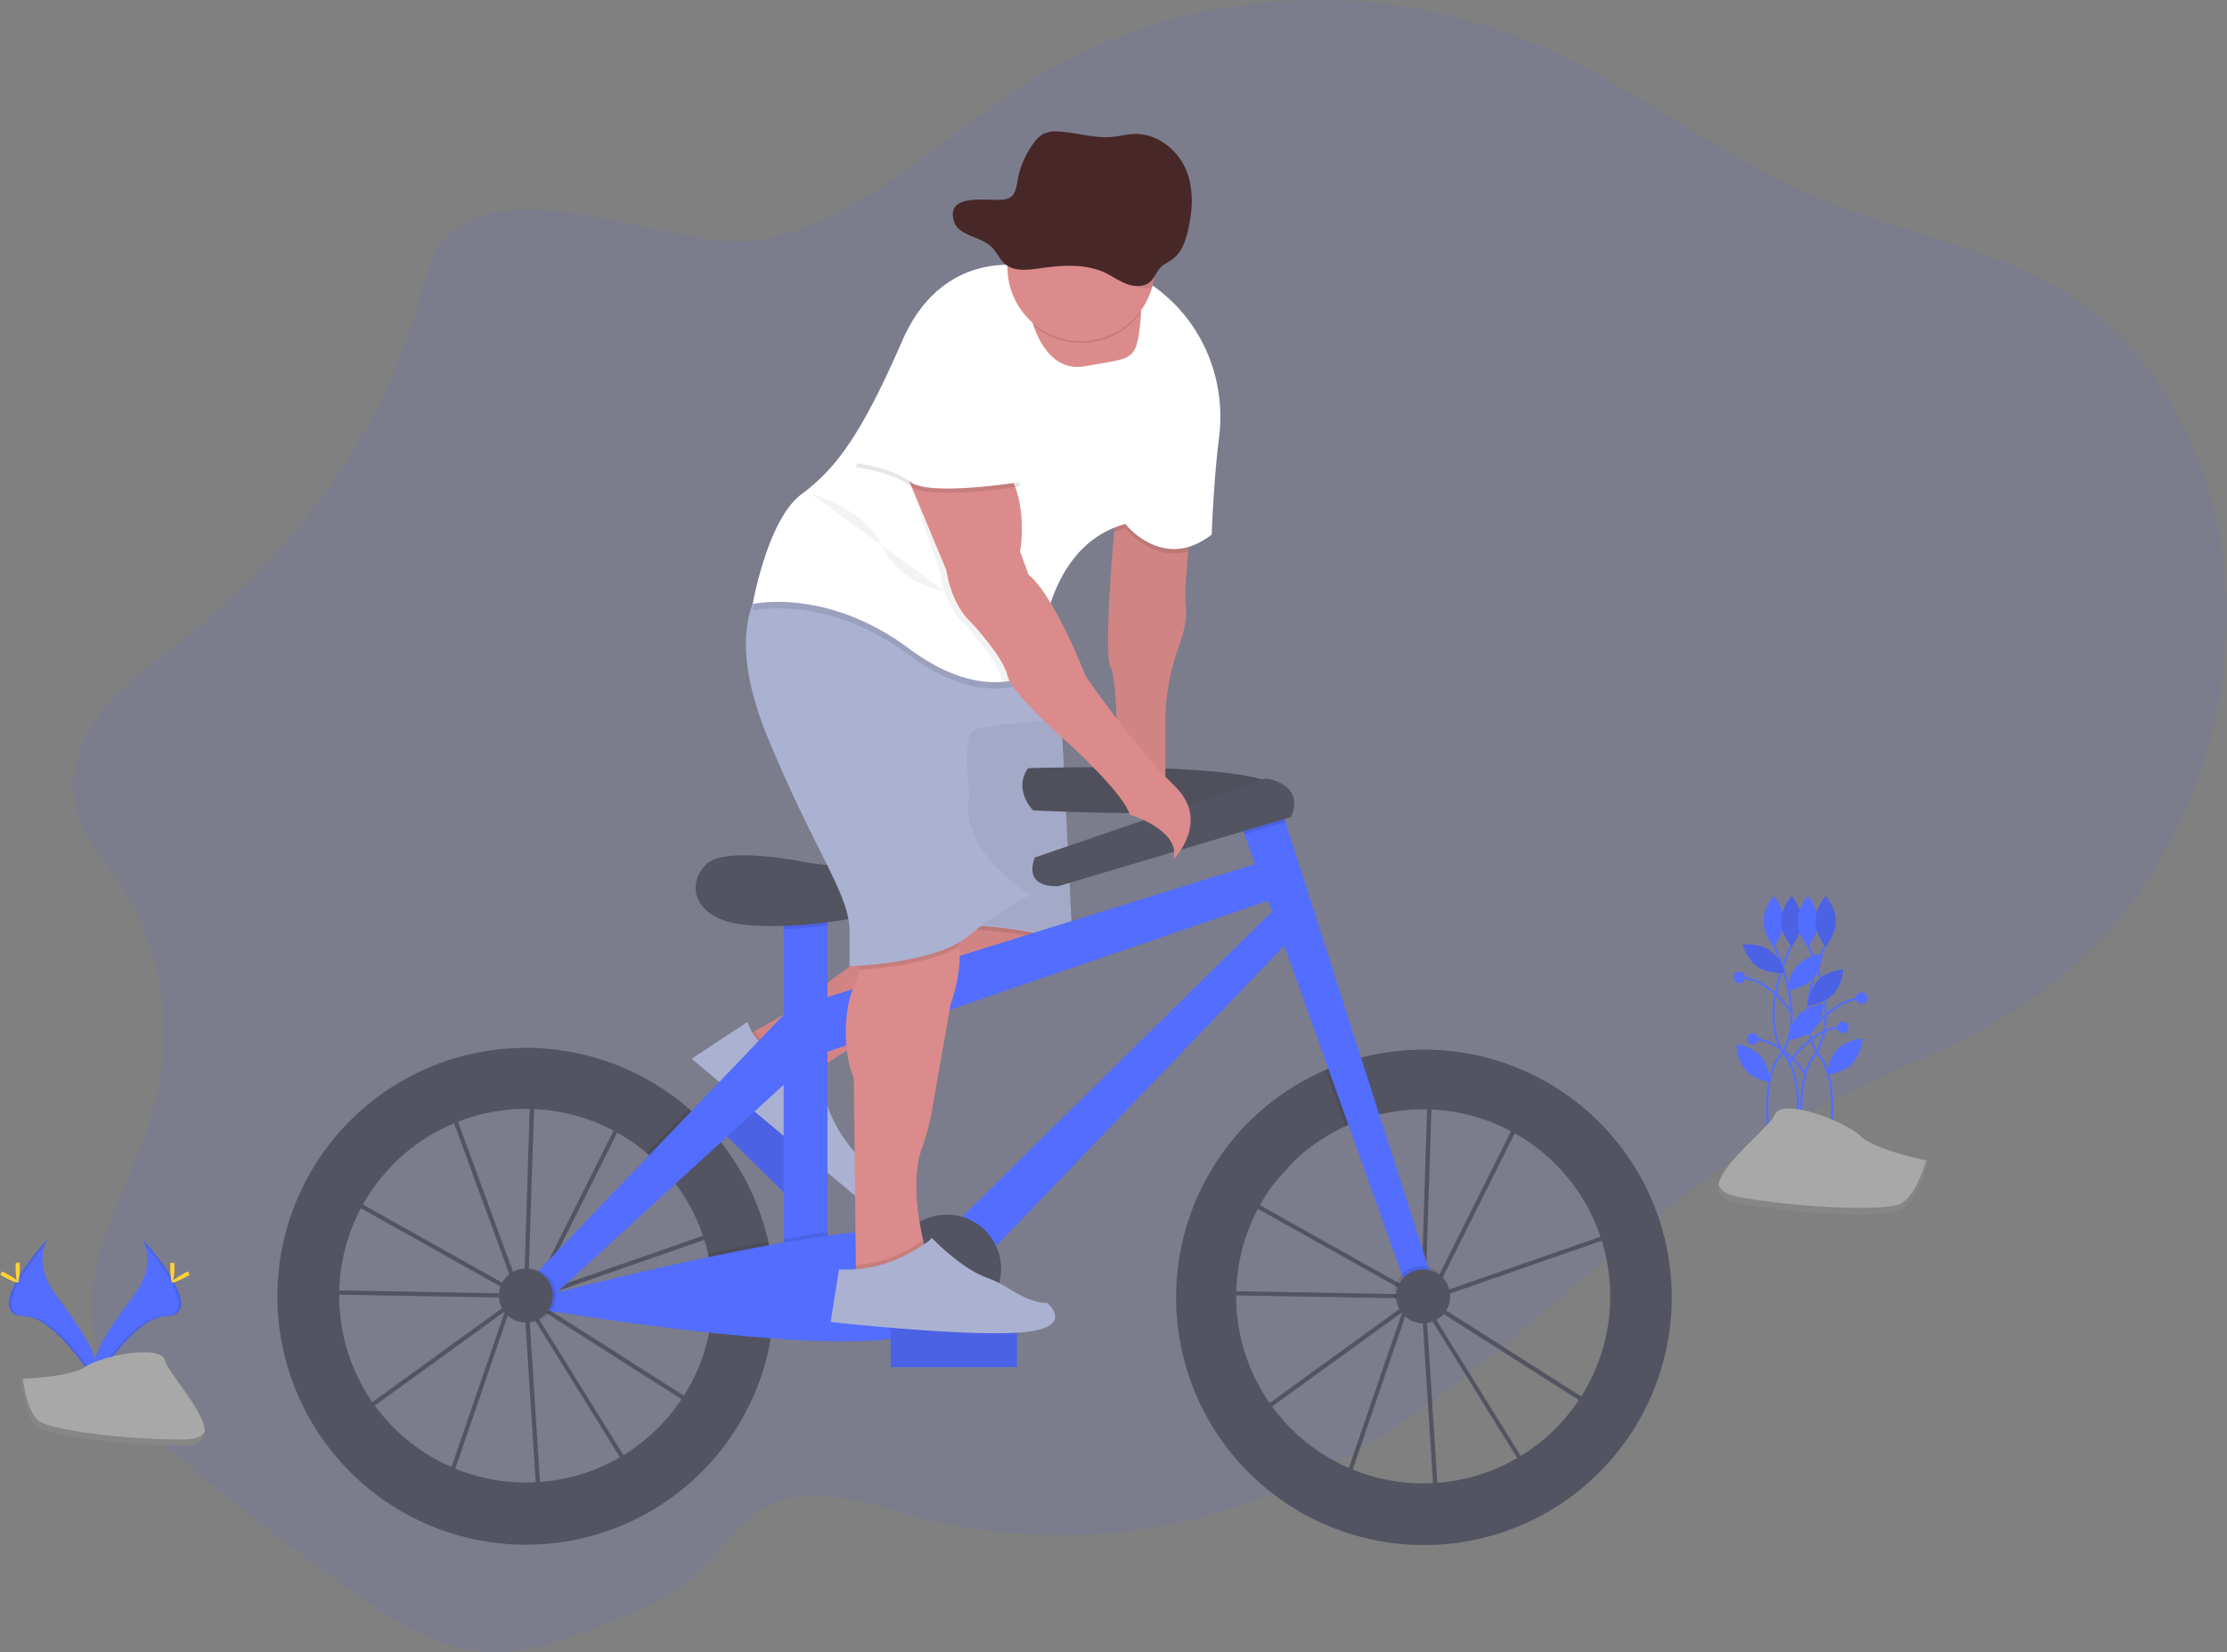 <svg xmlns="http://www.w3.org/2000/svg" width="1057.688" height="784.976" viewBox="0 0 1057.688 784.976">
  <rect x="0" y="0" width="1057.688" height="784.976" fill="#808080" stroke="none"/>
  <defs>
    <style>
      .cls-1, .cls-3 {
        fill: #536dfe;
      }

      .cls-1, .cls-4 {
        opacity: 0.1;
      }

      .cls-12, .cls-2 {
        fill: none;
        stroke-miterlimit: 10;
      }

      .cls-2 {
        stroke: #536dfe;
      }

      .cls-5 {
        fill: #a8a8a8;
      }

      .cls-6 {
        opacity: 0.2;
      }

      .cls-7 {
        fill: #ffd037;
      }

      .cls-8 {
        fill: #535461;
      }

      .cls-9 {
        fill: #db8b8b;
      }

      .cls-10 {
        opacity: 0.05;
      }

      .cls-11 {
        fill: #abb1d1;
      }

      .cls-12 {
        stroke: #c1272d;
      }

      .cls-13 {
        fill: #fff;
      }

      .cls-14 {
        fill: #472727;
      }
    </style>
  </defs>
  <g id="Bicicle" transform="translate(0.007 0.002)">
    <g id="Background">
      <path id="Trazado_1" data-name="Trazado 1" class="cls-1" d="M280.88,172.94c-5.48,6.65-7.59,16-9.95,24.79-19,70.84-65.82,127.82-119.14,168.52-22.58,17.24-50.07,40.36-45.13,71.27,2.66,16.6,14.33,28.82,23,42.34,18.19,28.31,24.09,66.79,15.42,100.68-9.86,38.56-37.42,74.54-28.89,113.53,5.26,24,23.12,41.08,40.29,55.76q40.18,34.33,82.92,64.32c19.1,13.4,39.42,26.44,61.68,28.14,19.6,1.5,38.8-5.95,57.41-13.3,16.26-6.43,32.93-13.12,46.06-26,8.57-8.41,15.4-19.26,24.92-26.14,22.36-16.16,51.08-5.92,76.72,1,60.5,16.24,125.25,10.31,182.82-16.74,88.31-41.5,155.62-128.65,242-175.41,37.14-20.11,77.54-32.59,111.93-58.49a209.085,209.085,0,0,0,49.2-53.24c26-40.11,40.06-91.25,36-141.31s-26.81-98.3-62.54-126.56c-38.25-30.25-86.56-35.9-130.08-54.06-44.94-18.76-84.92-51-129.43-71.13A264.67,264.67,0,0,0,577.82,86c-48.44,24.5-97.54,81.66-151.49,86C387.89,175,310.9,136.52,280.88,172.94Z" transform="translate(-71.15 -57.51)"/>
      <path id="Trazado_2" data-name="Trazado 2" class="cls-2" d="M913.25,505.83s17.5,34.35,3.24,53.14,1.3,70,1.3,70" transform="translate(-71.15 -57.51)"/>
      <path id="Trazado_3" data-name="Trazado 3" class="cls-3" d="M918.43,495.14c0,6.62-4.86,12-4.86,12s-4.86-5.37-4.86-12,4.86-12,4.86-12S918.43,488.52,918.43,495.14Z" transform="translate(-71.15 -57.51)"/>
      <path id="Trazado_4" data-name="Trazado 4" class="cls-2" d="M922.32,505.83s-17.5,34.35-3.24,53.14-1.3,70-1.3,70" transform="translate(-71.15 -57.51)"/>
      <path id="Trazado_5" data-name="Trazado 5" class="cls-3" d="M917.14,495.14c0,6.62,4.86,12,4.86,12s4.86-5.37,4.86-12-4.86-12-4.86-12S917.14,488.52,917.14,495.14Z" transform="translate(-71.15 -57.51)"/>
      <path id="Trazado_6" data-name="Trazado 6" class="cls-4" d="M917.14,495.14c0,6.62,4.86,12,4.86,12s4.86-5.37,4.86-12-4.86-12-4.86-12S917.14,488.52,917.14,495.14Z" transform="translate(-71.15 -57.51)"/>
      <path id="Trazado_7" data-name="Trazado 7" class="cls-2" d="M929.45,505.83s17.5,34.35,3.24,53.14,1.3,70,1.3,70" transform="translate(-71.15 -57.51)"/>
      <path id="Trazado_8" data-name="Trazado 8" class="cls-3" d="M934.63,495.14c0,6.62-4.86,12-4.86,12s-4.86-5.37-4.86-12,4.86-12,4.86-12S934.63,488.52,934.63,495.14Z" transform="translate(-71.15 -57.51)"/>
      <path id="Trazado_9" data-name="Trazado 9" class="cls-3" d="M931.91,522.66c-4.59,4.77-11.82,5.27-11.82,5.27s.22-7.24,4.81-12,11.82-5.27,11.82-5.27S936.5,517.89,931.91,522.66Z" transform="translate(-71.15 -57.51)"/>
      <path id="Trazado_10" data-name="Trazado 10" class="cls-3" d="M932.37,546.36c-4.59,4.77-11.82,5.27-11.82,5.27s.22-7.24,4.81-12,11.82-5.27,11.82-5.27S937,541.58,932.37,546.36Z" transform="translate(-71.15 -57.51)"/>
      <path id="Trazado_11" data-name="Trazado 11" class="cls-3" d="M907.47,559.39c4.34,5,4.19,12.24,4.19,12.24s-7.19-.87-11.53-5.87-4.19-12.24-4.19-12.24S903.13,554.39,907.47,559.39Z" transform="translate(-71.15 -57.51)"/>
      <path id="Trazado_12" data-name="Trazado 12" class="cls-3" d="M911.5,508.86c5.52,3.66,7.31,10.68,7.31,10.68s-7.16,1.09-12.68-2.57-7.31-10.68-7.31-10.68S906,505.2,911.5,508.86Z" transform="translate(-71.15 -57.51)"/>
      <path id="Trazado_13" data-name="Trazado 13" class="cls-4" d="M911.5,508.86c5.52,3.66,7.31,10.68,7.31,10.68s-7.16,1.09-12.68-2.57-7.31-10.68-7.31-10.68S906,505.2,911.5,508.86Z" transform="translate(-71.15 -57.51)"/>
      <path id="Trazado_14" data-name="Trazado 14" class="cls-2" d="M938.52,505.83S921,540.18,935.28,559s-1.3,70-1.3,70" transform="translate(-71.15 -57.51)"/>
      <path id="Trazado_15" data-name="Trazado 15" class="cls-3" d="M933.34,495.14c0,6.62,4.86,12,4.86,12s4.86-5.37,4.86-12-4.86-12-4.86-12S933.34,488.52,933.34,495.14Z" transform="translate(-71.15 -57.51)"/>
      <path id="Trazado_16" data-name="Trazado 16" class="cls-4" d="M933.34,495.14c0,6.62,4.86,12,4.86,12s4.86-5.37,4.86-12-4.86-12-4.86-12S933.34,488.52,933.34,495.14Z" transform="translate(-71.15 -57.51)"/>
      <path id="Trazado_17" data-name="Trazado 17" class="cls-3" d="M934.74,523.17c-4.65,4.72-5,12-5,12s7.23-.41,11.88-5.13,5-12,5-12S939.38,518.45,934.74,523.17Z" transform="translate(-71.15 -57.51)"/>
      <path id="Trazado_18" data-name="Trazado 18" class="cls-4" d="M934.74,523.17c-4.65,4.72-5,12-5,12s7.23-.41,11.88-5.13,5-12,5-12S939.38,518.45,934.74,523.17Z" transform="translate(-71.15 -57.51)"/>
      <path id="Trazado_19" data-name="Trazado 19" class="cls-3" d="M943.85,556c-4.65,4.72-5,12-5,12s7.23-.41,11.88-5.13,5-12,5-12S948.5,551.26,943.85,556Z" transform="translate(-71.15 -57.51)"/>
      <path id="Trazado_20" data-name="Trazado 20" class="cls-2" d="M930.44,548.77s10.53-16.6,25.32-17" transform="translate(-71.15 -57.51)"/>
      <path id="Trazado_21" data-name="Trazado 21" class="cls-2" d="M922.24,538.74s-10.53-16.6-25.32-17" transform="translate(-71.15 -57.51)"/>
      <path id="Trazado_22" data-name="Trazado 22" class="cls-2" d="M920.87,562.44s10.53-16.6,25.32-17" transform="translate(-71.15 -57.51)"/>
      <circle id="Elipse_1" data-name="Elipse 1" class="cls-3" cx="2.73" cy="2.73" r="2.73" transform="translate(881.4 471.44)"/>
      <circle id="Elipse_2" data-name="Elipse 2" class="cls-3" cx="2.73" cy="2.73" r="2.73" transform="translate(823.3 461.64)"/>
      <path id="Trazado_23" data-name="Trazado 23" class="cls-2" d="M928.62,567.91s-10.53-16.6-25.32-17" transform="translate(-71.15 -57.51)"/>
      <circle id="Elipse_3" data-name="Elipse 3" class="cls-3" cx="2.73" cy="2.73" r="2.73" transform="translate(829.68 490.81)"/>
      <circle id="Elipse_4" data-name="Elipse 4" class="cls-3" cx="2.73" cy="2.73" r="2.73" transform="translate(872.51 485.34)"/>
      <path id="Trazado_24" data-name="Trazado 24" class="cls-5" d="M986.84,609s-25.38-5.08-32.15-11.85S917.46,578.57,914.08,587s-45.69,37.23-16.92,42.31,67.69,6.77,76.15,3.38S986.84,609,986.84,609Z" transform="translate(-71.15 -57.51)"/>
      <path id="Trazado_25" data-name="Trazado 25" class="cls-6" d="M897.15,626.19c28.77,5.08,67.69,6.77,76.15,3.38,6.44-2.58,10.92-15,12.69-20.72l.85.18s-5.08,20.31-13.54,23.69-47.38,1.69-76.15-3.38c-8.3-1.47-10.68-4.91-9.78-9.26C888.08,622.91,891,625.1,897.15,626.19Z" transform="translate(-71.15 -57.51)"/>
      <path id="Trazado_26" data-name="Trazado 26" class="cls-3" d="M138.4,645.66s8.38,11-3.87,27.5S112.18,703.67,116.27,714c0,0,18.48-30.73,33.52-31.16S154.94,664.14,138.4,645.66Z" transform="translate(-71.15 -57.51)"/>
      <path id="Trazado_27" data-name="Trazado 27" class="cls-4" d="M138.4,645.66a13.57,13.57,0,0,1,1.71,3.44c14.68,17.24,22.49,33.33,8.39,33.74-13.14.38-28.9,23.87-32.68,29.81a12.74,12.74,0,0,0,.45,1.35s18.48-30.73,33.52-31.16S154.94,664.14,138.4,645.66Z" transform="translate(-71.15 -57.51)"/>
      <path id="Trazado_28" data-name="Trazado 28" class="cls-7" d="M154,659.62c0,3.86-.43,7-1,7s-1-3.13-1-7,.54-2,1.07-2S154,655.77,154,659.62Z" transform="translate(-71.15 -57.51)"/>
      <path id="Trazado_29" data-name="Trazado 29" class="cls-7" d="M159.32,664.23c-3.39,1.85-6.34,3-6.59,2.49s2.28-2.35,5.67-4.19,2.05-.5,2.31,0S162.71,662.38,159.32,664.23Z" transform="translate(-71.15 -57.51)"/>
      <path id="Trazado_30" data-name="Trazado 30" class="cls-3" d="M94.13,645.66s-8.38,11,3.87,27.5,22.35,30.51,18.26,40.83c0,0-18.48-30.73-33.52-31.16S77.59,664.14,94.13,645.66Z" transform="translate(-71.15 -57.51)"/>
      <path id="Trazado_31" data-name="Trazado 31" class="cls-4" d="M94.13,645.66a13.57,13.57,0,0,0-1.71,3.44C77.75,666.34,69.93,682.43,84,682.83c13.14.38,28.9,23.87,32.68,29.81a12.736,12.736,0,0,1-.45,1.35s-18.48-30.73-33.52-31.16S77.59,664.14,94.13,645.66Z" transform="translate(-71.15 -57.51)"/>
      <path id="Trazado_32" data-name="Trazado 32" class="cls-7" d="M78.56,659.62c0,3.86.43,7,1,7s1-3.13,1-7-.54-2-1.07-2S78.56,655.77,78.56,659.62Z" transform="translate(-71.15 -57.51)"/>
      <path id="Trazado_33" data-name="Trazado 33" class="cls-7" d="M73.21,664.23c3.39,1.85,6.34,3,6.59,2.49s-2.28-2.35-5.67-4.19-2.05-.5-2.31,0S69.82,662.38,73.21,664.23Z" transform="translate(-71.15 -57.51)"/>
      <path id="Trazado_34" data-name="Trazado 34" class="cls-5" d="M81.22,712.55s23.43-.72,30.49-5.75,36-11,37.79-3,35.21,40.11,8.76,40.32S96.8,740,89.76,735.74,81.22,712.55,81.22,712.55Z" transform="translate(-71.15 -57.51)"/>
      <path id="Trazado_35" data-name="Trazado 35" class="cls-6" d="M158.74,741.35c-26.45.21-61.46-4.12-68.51-8.41-5.37-3.27-7.51-15-8.22-20.41h-.78s1.48,18.9,8.53,23.19,42.06,8.63,68.51,8.41c7.64-.06,10.27-2.78,10.13-6.8C167.34,739.79,164.42,741.3,158.74,741.35Z" transform="translate(-71.15 -57.51)"/>
    </g>
    <g id="front-wheel">
      <path id="Trazado_37" data-name="Trazado 37" class="cls-8" d="M752.57,774.9,746.31,677l-.13-.21-6.32,2.2L710.77,763.8,664.52,731l73.69-53.41.07-.21.42-.15,4.75-3.45-77.24-43.31-18.93,20.8,3,19.5,88.8,1.58v2l-90.48-1.62-3.4-22.11,25.89-28.45L709.81,577l.69,1.87,8.2-9,30.54,5.47v-1.21l2,.06v1.51l45.36,8.12-42.33,84.65-6.17,4.47V674l97.81-34.08L834.3,731.13l-83-52.87-2.92-1.64,48.94,78.89Zm-4-94.34,5.85,91.38,40.05-17.38ZM668,731l41.79,29.63,27.34-79.74Zm82.32-55.66,2.09,1.17,80.35,51.2,10.8-84.87Zm-7.1-7.2,2.51,4.05.44-.32,3-94.53L719.43,572l-8.16,9Zm-75.39-39.05,74.84,42-1.3-2.13-31.58-86.27-37.2,40.88ZM751.2,577.7l-3,92.69,4.52-3.28,40.91-81.82Z" transform="translate(-71.15 -57.51)"/>
      <path id="Trazado" class="cls-8" d="M747.48,556.12a117.49,117.49,0,0,0-31.41,4.24,115.581,115.581,0,0,0-15.46,5.47,117.7,117.7,0,1,0,46.86-9.71Zm-.4,206.09a88.86,88.86,0,0,1-36.9-169.68,87.778,87.778,0,0,1,14.56-5.17,88.85,88.85,0,1,1,22.35,174.85Z" transform="translate(-71.15 -57.51)"/>
    </g>
    <g id="Back-Wheel">
      <path id="Trazado_38" data-name="Trazado 38" class="cls-8" d="M326.38,774.5l-6.27-97.94-.13-.21-6.32,2.2L284.58,763.4l-46.25-32.79L312,677.2l.07-.21.42-.15,4.75-3.45L240,630.08l-18.92,20.8,3,19.5L312.9,672v2l-90.48-1.62L219,650.24l25.9-28.46,38.75-45.2.69,1.87,8.2-9L323,574.91V573.7l2,.06v1.51l45.36,8.12L328.07,668l-6.17,4.47v1.06l97.8-34.08-11.61,91.21-83-52.87-2.92-1.64,48.94,78.88Zm-4-94.34,5.85,91.38,40.05-17.38ZM241.8,730.59l41.79,29.63,27.34-79.74Zm82.32-55.66,2.09,1.17,80.35,51.2,10.8-84.87Zm-7.1-7.2,2.51,4.05.44-.32,3-94.53-29.74-5.32-8.16,9ZM241.6,628.67l74.84,42-1.3-2.13-31.58-86.27-37.19,40.87ZM325,577.28,322,670l4.52-3.28,40.91-81.82Z" transform="translate(-71.15 -57.51)"/>
      <path id="Traza" class="cls-8" d="M436.07,647.46a118.025,118.025,0,1,0,2.87,25.91A117.22,117.22,0,0,0,436.07,647.46ZM320.88,761.81A88.75,88.75,0,1,1,408.28,689,88.75,88.75,0,0,1,320.88,761.81Z" transform="translate(-71.15 -57.51)"/>
    </g>
    <g id="Body-bike">
      <rect id="Rectángulo_1" data-name="Rectángulo 1" class="cls-3" width="60" height="19" transform="translate(344.293 512.158) rotate(44.62)"/>
      <rect id="Rectángulo_2" data-name="Rectángulo 2" class="cls-4" width="60" height="19" transform="translate(344.293 512.158) rotate(44.62)"/>
      <path id="Trazado_39" data-name="Trazado 39" class="cls-9" d="M425.63,549.5S450.42,536.42,460,528a130.4,130.4,0,0,1,18.53-13.53l31.1-18.93,65-5,3,11s5,16-45,30-75,36-75,36S425.63,578.5,425.63,549.5Z" transform="translate(-71.15 -57.51)"/>
      <path id="Trazado_40" data-name="Trazado 40" class="cls-4" d="M460.28,565.37c-1.77,1.35-2.65,2.13-2.65,2.13s-32,11-32-18c0,0,1.55-.82,4-2.19a27.67,27.67,0,0,0,23.58,13.19h3.39Z" transform="translate(-71.15 -57.51)"/>
      <path id="Trazado_41" data-name="Trazado 41" class="cls-10" d="M576.69,507.06c-2.78,5.89-12.37,15.57-44.06,24.44-40.61,11.37-64.73,28-72.35,33.87-1.77,1.35-2.65,2.13-2.65,2.13s-32,11-32-18c0,0,1.55-.82,4-2.19,7.43-4.07,23.16-13,30.34-19.35a130,130,0,0,1,18.53-13.53l31.1-18.93,11.58-.89,53.42-4.11,3,11S578.3,503.65,576.69,507.06Z" transform="translate(-71.15 -57.51)"/>
      <path id="Trazado_42" data-name="Trazado 42" class="cls-11" d="M426.13,543l-26.5,17.5,77.6,65s11.4-7,5.4-15c0,0-20-17-21-41l-6-8h-3.39A27.672,27.672,0,0,1,426.128,543Z" transform="translate(-71.15 -57.51)"/>
      <path id="Trazado_43" data-name="Trazado 43" class="cls-4" d="M576.69,507.06c-16-7.73-55.06-8.56-55.06-8.56l-.42-3.89,53.42-4.11,3,11S578.3,503.65,576.69,507.06Z" transform="translate(-71.15 -57.51)"/>
      <path id="Trazado_44" data-name="Trazado 44" class="cls-11" d="M521.63,496.5s47,1,59,11l-6-121h-65Z" transform="translate(-71.15 -57.51)"/>
      <path id="Trazado_45" data-name="Trazado 45" class="cls-10" d="M521.63,496s47,1,59,11l-6-121h-65Z" transform="translate(-71.15 -57.51)"/>
      <path id="Trazado_47" data-name="Trazado 47" class="cls-8" d="M559.39,422.46s117.65-4,120.05,11.21-117.65,8.8-117.65,8.8S552.19,432.86,559.39,422.46Z" transform="translate(-71.15 -57.51)"/>
      <path id="Trazado_48" data-name="Trazado 48" class="cls-10" d="M559.39,422.46s117.65-4,120.05,11.21-117.65,8.8-117.65,8.8S552.19,432.86,559.39,422.46Z" transform="translate(-71.15 -57.51)"/>
      <circle id="Elipse_5" data-name="Elipse 5" class="cls-12" transform="translate(409.81 689.1)"/>
      <rect id="Rectángulo_3" data-name="Rectángulo 3" class="cls-3" width="20.81" height="180.88" transform="translate(372.19 425.78)"/>
      <path id="Trazado_49" data-name="Trazado 49" class="cls-4" d="M464.15,483.28v13.93c-6.92.9-14,1.47-20.81,1.69V483.28Z" transform="translate(-71.15 -57.51)"/>
      <path id="Trazado_50" data-name="Trazado 50" class="cls-8" d="M462.59,468.29a77.734,77.734,0,0,1-8.7-1.17c-11.28-2.16-39.72-6.69-47.37,1-9.6,9.6-6.4,26.41,19.21,28.81s69.63-4,78.44-13.61C504.17,483.28,488.24,470.26,462.59,468.29Z" transform="translate(-71.15 -57.51)"/>
      <path id="Trazado_51" data-name="Trazado 51" class="cls-3" d="M387.4,475.4l218.5-68.03,7.2,16.81L389,501.01Z"/>
      <path id="Trazado_52" data-name="Trazado 52" class="cls-3" d="M452.23,582.65,609.9,427.38l8.8,12.8L468.23,597.05Z"/>
      <path id="Trazado_53" data-name="Trazado 53" class="cls-4" d="M724.73,587.36a87.775,87.775,0,0,0-14.56,5.17l-9.56-26.71a115.545,115.545,0,0,1,15.46-5.47Z" transform="translate(-71.15 -57.51)"/>
      <path id="Trazado_54" data-name="Trazado 54" class="cls-3" d="M680.33,608.26l-11.2,6.4L590.99,396.33l-3.5-9.77,18.41-10.41,4.61,14.38Z"/>
      <path id="Trazado_55" data-name="Trazado 55" class="cls-4" d="M610.51,390.53l-19.52,5.8-3.5-9.77,18.41-10.41Z"/>
      <path id="Trazado_56" data-name="Trazado 56" class="cls-8" d="M562.59,464.88l109.65-37.62s19.21,2.4,12,18.41L573.8,478.48S557,480.08,562.59,464.88Z" transform="translate(-71.15 -57.51)"/>
      <path id="Trazado_58" data-name="Trazado 58" class="cls-4" d="M438.94,673.37a119.021,119.021,0,0,1-1.415,18.285C427.92,691,418,690,408.28,689a89.59,89.59,0,0,0-.79-35.88c9.47-2,19.14-3.91,28.58-5.64a117.569,117.569,0,0,1,2.87,25.89Z" transform="translate(-71.15 -57.51)"/>
      <path id="Trazado_59" data-name="Trazado 59" class="cls-4" d="M464.15,642.89v21.27H443.34v-18C450.54,644.91,457.54,643.8,464.15,642.89Z" transform="translate(-71.15 -57.51)"/>
      <path id="Trazado_60" data-name="Trazado 60" class="cls-3" d="M329.69,673s168.08-44,181.68-27.21S539.38,685,497,693s-170.48-13.61-170.48-13.61Z" transform="translate(-71.15 -57.51)"/>
      <path id="Trazado_61" data-name="Trazado 61" class="cls-4" d="M412.36,598.88,391,618.43a89,89,0,0,0-12.76-13.28l19.94-20.83a118.771,118.771,0,0,1,14.18,14.56Z" transform="translate(-71.15 -57.51)"/>
      <path id="Trazado_62" data-name="Trazado 62" class="cls-3" d="M252.94,606.66,378.59,475.4l4.01,30.41L259.34,618.66Z"/>
      <circle id="Elipse_6" data-name="Elipse 6" class="cls-4" cx="12.81" cy="12.81" r="12.81" transform="translate(238.53 602.65)"/>
      <circle id="Elipse_7" data-name="Elipse 7" class="cls-8" cx="12.81" cy="12.81" r="12.81" transform="translate(236.92 602.65)"/>
      <circle id="Elipse_8" data-name="Elipse 8" class="cls-4" cx="12.81" cy="12.81" r="12.81" transform="translate(662.32 601.45)"/>
      <circle id="Elipse_9" data-name="Elipse 9" class="cls-8" cx="12.81" cy="12.81" r="12.81" transform="translate(663.12 603.05)"/>
      <circle id="Elipse_10" data-name="Elipse 10" class="cls-4" cx="25.61" cy="25.61" r="25.61" transform="translate(422.61 577.05)"/>
      <circle id="Elipse_11" data-name="Elipse 11" class="cls-8" cx="25.61" cy="25.61" r="25.61" transform="translate(424.22 577.05)"/>
      <rect id="Rectángulo_4" data-name="Rectángulo 4" class="cls-3" width="13.61" height="47.54" rx="6.8" transform="translate(437.538 604.819) rotate(-36.79)"/>
      <path id="Trazado_63" data-name="Trazado 63" class="cls-9" d="M636.63,304.5l-2.38,30.11a67.617,67.617,0,0,0,.15,11.45c.31,3.37,0,9.27-3.3,18.27a104.893,104.893,0,0,0-6.47,35.9V434.5l-23-4s1-48-3-56,3-79,3-79Z" transform="translate(-71.15 -57.51)"/>
      <path id="Trazado_64" data-name="Trazado 64" class="cls-10" d="M635.45,319.42l-1.2,15.19a67.538,67.538,0,0,0,.16,11.44c.31,3.37,0,9.27-3.3,18.28a104.89,104.89,0,0,0-6.47,35.9V434.5l-23-4s1-48-3-56c-2.83-5.67-.15-42.94,1.66-64.21.75-8.75,1.34-14.79,1.34-14.79l35,9Z" transform="translate(-71.15 -57.51)"/>
      <path id="Trazado_65" data-name="Trazado 65" class="cls-9" d="M522.65,534.5,514,583.7a112.209,112.209,0,0,1-5,19.3c-5.07,13.86-1.83,33.29.63,43.89,1.09,4.68,2,7.64,2,7.64l-26,14-8-6v-4l-1-89c-6-14-4-35,0-43a33.9,33.9,0,0,0,2.38-8.22c2-10.72,2.62-25.78,2.62-25.78s16-27,35-9c7,6.63,9.66,15.3,10.22,23.6C527.83,521.34,522.65,534.5,522.65,534.5Z" transform="translate(-71.15 -57.51)"/>
      <path id="Trazado_66" data-name="Trazado 66" class="cls-4" d="M526.85,507.1c-13.87,8.24-38,10.57-47.84,11.18,2-10.72,2.62-25.78,2.62-25.78s16-27,35-9C523.63,490.13,526.29,498.8,526.85,507.1Z" transform="translate(-71.15 -57.51)"/>
      <path id="Trazado_67" data-name="Trazado 67" class="cls-11" d="M560.63,482.5a182.992,182.992,0,0,0-30,20c-16,13-56,14-56,14v-15c1-18-16-38-39-94-14.69-35.76-10.62-56-5.76-66,2.76-5.65,5.76-8,5.76-8l125,24,4.47,13.4,9.53,28.6s-35,2-41,5-2,30-2,30C525.63,462.5,560.63,482.5,560.63,482.5Z" transform="translate(-71.15 -57.51)"/>
      <path id="Trazado_68" data-name="Trazado 68" class="cls-4" d="M636.63,304.5l-1.18,14.92c-17.4,5-29.82-10.92-29.82-10.92a45.813,45.813,0,0,0-5.34,1.79c.75-8.75,1.34-14.79,1.34-14.79Z" transform="translate(-71.15 -57.51)"/>
      <path id="Trazado_69" data-name="Trazado 69" class="cls-4" d="M565.1,370.9c-.47,4.67-.47,7.6-.47,7.6s-23,19-62-10-74-21-74-21,.41-2.32,1.24-6c2.76-5.65,5.76-8,5.76-8l125,24Z" transform="translate(-71.15 -57.51)"/>
      <path id="Trazado_70" data-name="Trazado 70" class="cls-13" d="M650.11,265.45c-2.61,20.35-3.48,46-3.48,46-23,18-41-5-41-5-21.72,5.83-31.93,24.84-36.74,41.43a110.761,110.761,0,0,0-4.26,27.57s-6.08,5-17.28,6c-10.59.89-25.77-1.87-44.72-16-39-29-74-21-74-21s7-40,23-52,28-27,48-73,61-35,61-35,2-9,39,0A60.27,60.27,0,0,1,624,197.36C643.79,214,653.39,239.81,650.11,265.45Z" transform="translate(-71.15 -57.51)"/>
      <path id="Trazado_71" data-name="Trazado 71" class="cls-9" d="M613,207c-.05,1.33-.16,2.81-.34,4.46-2,18-4,16-26,20-13.68,2.49-20.79-8.94-24.21-17.94a56.634,56.634,0,0,1-2.79-10.06l48-8S613.41,193.85,613,207Z" transform="translate(-71.15 -57.51)"/>
      <path id="Trazado_72" data-name="Trazado 72" class="cls-10" d="M568.89,347.93a110.761,110.761,0,0,0-4.26,27.57s-6.08,5-17.28,6a9.321,9.321,0,0,1-.72-2c-2-9-17-25-17-25-10-9-12-25-12-25L501.13,281l-5.5-4.5s23-18,43-3,14,47,14,47l4,11C560.78,335,565,341.17,568.89,347.93Z" transform="translate(-71.15 -57.51)"/>
      <path id="Trazado_73" data-name="Trazado 73" class="cls-9" d="M498.63,275.5l22,53s2,16,12,25c0,0,15,16,17,25s30,33,30,33,26,24,28,33c0,0,24,7,21,21,0,0,18-18,0-35s-42-52-42-52-14-37-27-48l-4-11s6-32-14-47S498.63,275.5,498.63,275.5Z" transform="translate(-71.15 -57.51)"/>
      <path id="Trazado_74" data-name="Trazado 74" class="cls-4" d="M511.63,654.5l-26,14-8-6v-4a60.56,60.56,0,0,0,25.55-7.71c2.4-1.36,4.66-2.7,6.47-3.88C510.7,651.54,511.63,654.5,511.63,654.5Z" transform="translate(-71.15 -57.51)"/>
      <path id="Trazado_75" data-name="Trazado 75" class="cls-4" d="M541.63,233.5l14,55s-43,7-52,0-26-9-26-9,18-52,28-58S541.63,233.5,541.63,233.5Z" transform="translate(-71.15 -57.51)"/>
      <path id="Trazado_76" data-name="Trazado 76" class="cls-13" d="M541.63,231.5l14,55s-43,7-52,0-26-9-26-9,18-52,28-58S541.63,231.5,541.63,231.5Z" transform="translate(-71.15 -57.51)"/>
      <path id="Trazado_77" data-name="Trazado 77" class="cls-4" d="M613,206a35,35,0,0,1-50.55,6.52,56.624,56.624,0,0,1-2.79-10.06l48-8S613.41,192.85,613,206Z" transform="translate(-71.15 -57.51)"/>
      <path id="Trazado_78" data-name="Trazado 78" class="cls-9" d="M619.63,184.5a35,35,0,0,1-70,0v-1.74a35.011,35.011,0,1,1,70,1.74Z" transform="translate(-71.15 -57.51)"/>
      <path id="Trazado_79" data-name="Trazado 79" class="cls-4" d="M619.63,184.5a34.89,34.89,0,0,1-1.32,9.54,13.47,13.47,0,0,1-8.08-.74c-3.74-1.47-6.95-4-10.54-5.82-10.11-5.12-22.14-4.11-33.34-2.42-5.56.84-11.87,1.62-16.24-1.92a5.123,5.123,0,0,1-.43-.38,35.011,35.011,0,1,1,70,1.74Z" transform="translate(-71.15 -57.51)"/>
      <path id="Trazado_80" data-name="Trazado 80" class="cls-14" d="M524.31,162.85c2.13,6.68,12.36,6.89,17.61,11.81,2.73,2.56,4,6.34,7,8.62,4.17,3.18,10.19,2.48,15.5,1.72,10.69-1.52,22.17-2.43,31.81,2.18,3.42,1.63,6.49,3.91,10.06,5.24s8,1.49,10.9-.87c2.32-1.89,3.17-5,5.27-7.08,1.63-1.64,3.9-2.56,5.76-4,4.08-3.08,5.84-8.1,7-12.9,2.4-9.88,3.09-20.53-1-29.9s-13.93-17-24.67-16.51c-3.29.15-6.5,1-9.78,1.36-8.55.87-17-2-25.58-2.49a14.57,14.57,0,0,0-7.33,1,13.379,13.379,0,0,0-4.41,3.95,42.129,42.129,0,0,0-7.86,17.48c-1,4.79-1.05,9.13-6.92,9.87C541,153.21,519.8,148.72,524.31,162.85Z" transform="translate(-71.15 -57.51)"/>
      <path id="Trazado_81" data-name="Trazado 81" class="cls-10" d="M456.13,292s26,7,34,25,29.64,21.29,29.64,21.29" transform="translate(-71.15 -57.51)"/>
      <rect id="Rectángulo_5" data-name="Rectángulo 5" class="cls-3" width="60" height="19" transform="translate(422.98 630.49)"/>
      <rect id="Rectángulo_6" data-name="Rectángulo 6" class="cls-4" width="60" height="19" transform="translate(422.98 630.49)"/>
      <path id="Trazado_82" data-name="Trazado 82" class="cls-11" d="M503.14,652.74c5.37-3,10.08-6,10.49-7.24,0,0,13.55,14.3,25.62,18.74A60.391,60.391,0,0,1,550.84,670c4.78,3,11.6,6.53,17.79,6.53,0,0,14,12-13,14s-90-5-90-5l4-25h0A60.77,60.77,0,0,0,503.14,652.74Z" transform="translate(-71.15 -57.51)"/>
    </g>
  </g>
</svg>
